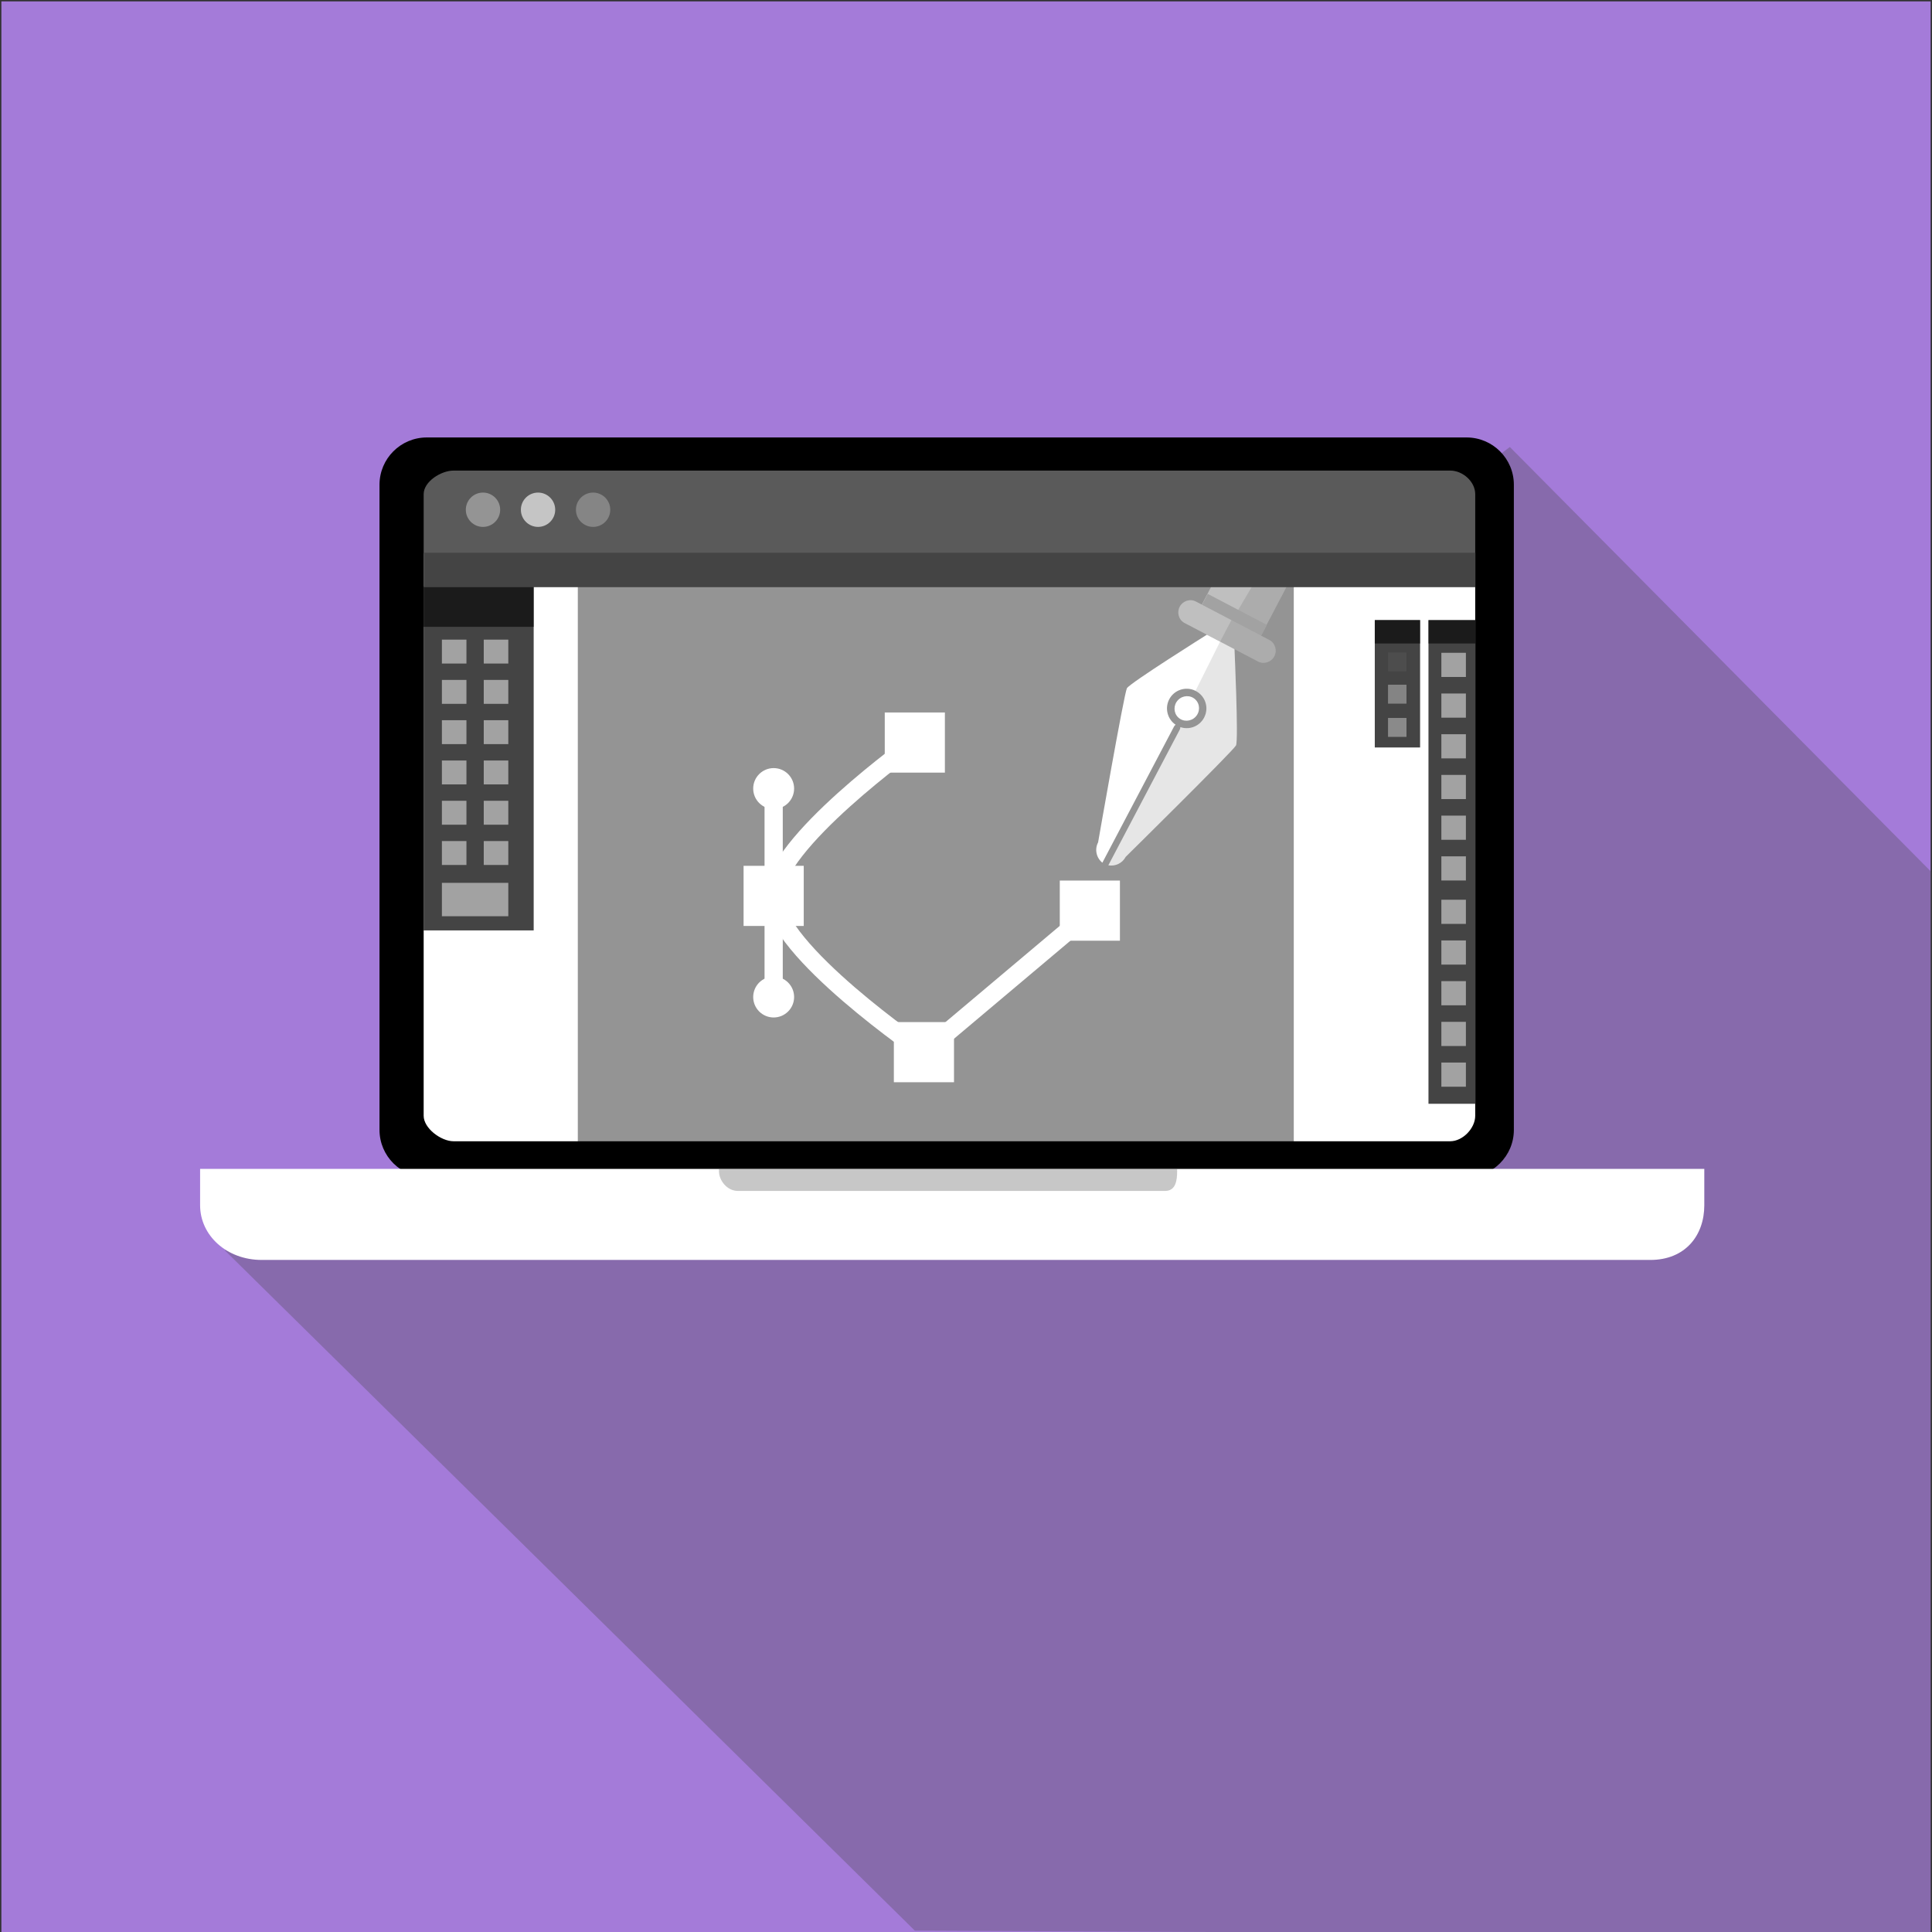 <?xml version="1.0" encoding="utf-8"?>
<!-- Generator: Adobe Illustrator 16.0.0, SVG Export Plug-In . SVG Version: 6.00 Build 0)  -->
<!DOCTYPE svg PUBLIC "-//W3C//DTD SVG 1.1//EN" "http://www.w3.org/Graphics/SVG/1.1/DTD/svg11.dtd">
<svg version="1.1" id="Capa_1" xmlns="http://www.w3.org/2000/svg" xmlns:xlink="http://www.w3.org/1999/xlink" x="0px" y="0px"
	 width="700px" height="700px" viewBox="0 0 700 700" enable-background="new 0 0 700 700" xml:space="preserve">
<rect x="0" y="0" width="700" height="700" fill="#333333" stroke="none"/>
<rect x="0.5" y="0.5" fill="#A47BD9" width="699" height="700"/>
<polygon opacity="0.3" fill="#444444" points="547.045,161.958 700.127,316.297 699.982,514.091 699.5,700.5 593.557,700.734 
	331.457,699.508 81.351,452.928 176.853,440.613 "/>
<g>
	<path fill="#FFFFFF" d="M547.5,412.039c0,6.882-5.579,12.461-12.461,12.461H155.961c-6.882,0-12.461-5.579-12.461-12.461V174.961
		c0-6.882,5.579-12.461,12.461-12.461h379.078c6.882,0,12.461,5.579,12.461,12.461V412.039z"/>
	<rect x="209.351" y="185.98" fill="#949494" width="259.407" height="236.491"/>
	<path fill="#5A5A5A" d="M143.5,200.5v-27.324c0-6.88,5.787-10.676,12.668-10.676h377.117c6.88,0,12.215,3.796,12.215,10.676V200.5"
		/>
	<path d="M548.5,409.364c0,9.464-7.672,17.136-17.137,17.136H154.637c-9.464,0-17.137-7.672-17.137-17.136V175.636
		c0-9.464,7.672-17.136,17.137-17.136h376.727c9.465,0,17.137,7.672,17.137,17.136V409.364z M534.5,179.032
		c0-4.545-4.528-8.532-9.059-8.532H164.329c-4.529,0-10.829,3.987-10.829,8.532v225.23c0,4.542,6.3,9.237,10.829,9.237h361.113
		c4.53,0,9.059-4.695,9.059-9.237V179.032z"/>
	<path fill="#FFFFFF" d="M344.727,423.5H72.5v13.187c0,10.929,9.631,19.813,22.321,19.813h249.905h253.205
		c12.693,0,19.568-8.885,19.568-19.813V423.5H344.727z"/>
	<circle fill="#949494" cx="174.997" cy="184.69" r="6.219"/>
	<circle fill="#C5C5C5" cx="194.943" cy="184.69" r="6.218"/>
	<circle fill="#858585" cx="214.891" cy="184.69" r="6.219"/>
	<path opacity="0.3" fill="#444444" d="M344.727,423.5H260.5v0.873c0,3.341,2.958,7.127,6.837,7.127h77.389h77.389
		c3.878,0,4.385-3.786,4.385-7.127V423.5H344.727z"/>
	<g>
		<g>
			<g>
				<g>
					<polyline fill="#BFBFBF" points="443.431,203.804 433.393,222.962 444.556,228.812 454.827,234.193 467.41,210.179 
						457.296,203.581 					"/>
					<polyline opacity="0.1" points="444.109,228.576 454.827,234.193 468.758,207.612 458.911,203.581 					"/>
					
						<rect x="434.053" y="220.281" transform="matrix(0.886 0.464 -0.464 0.886 155.225 -181.391)" fill="#A2A2A2" width="24.198" height="8.799"/>
				</g>
				<path fill="#BFBFBF" d="M461.706,237.794c-1.103,2.103-3.75,3.003-5.854,1.902l-13.333-6.988l-13.331-6.984
					c-2.109-1.103-2.873-3.79-1.77-5.894l0,0c1.103-2.104,3.744-3.003,5.853-1.901l13.332,6.984l13.332,6.986
					C462.039,233.002,462.807,235.691,461.706,237.794L461.706,237.794z"/>
				<path opacity="0.1" d="M442.069,232.473l13.782,7.224c2.104,1.101,4.752,0.201,5.854-1.902l0,0
					c1.101-2.103,0.333-4.792-1.771-5.894l-13.782-7.22"/>
				<path opacity="0.1" d="M427.367,219.92"/>
			</g>
			<g>
				<path fill="#FFFFFF" d="M426.814,253.65c1.715-1.795,4.526-1.891,6.284-0.218c1.749,1.676,1.783,4.489,0.072,6.284
					c-1.716,1.795-4.528,1.893-6.281,0.219C425.135,258.258,425.101,255.447,426.814,253.65z"/>
				<path fill="#FFFFFF" d="M407.861,310.446c-1.23,2.346-3.812,3.516-6.283,3.069l25.87-49.151c0.128-0.25,0.198-0.505,0.211-0.763
					c0.009-0.051,0.004-0.104,0-0.156c1.518,0.524,3.115,0.499,4.563,0.02c1.735-0.577,3.237-1.822,4.118-3.582
					c1.767-3.526,0.38-7.794-3.204-9.589c-3.506-1.754-7.798-0.331-9.563,3.192c-0.881,1.763-0.963,3.718-0.384,5.455
					c0.479,1.446,1.434,2.746,2.76,3.646c-0.045,0.03-0.086,0.063-0.125,0.095c-0.198,0.167-0.364,0.374-0.488,0.622l-25.929,49.269
					c-2.17-1.732-2.883-4.811-1.545-7.361c0,0,9.394-53.851,10.437-55.834c0.953-1.824,28.982-19.41,28.982-19.41l4.998,2.619
					l5,2.62c0,0,1.496,33.055,0.541,34.876C446.781,272.067,407.861,310.446,407.861,310.446z"/>
				<path opacity="0.1" d="M442.069,232.473l5.21,2.731c0,0,1.496,33.055,0.541,34.876c-1.039,1.986-39.959,40.364-39.959,40.364
					c-1.23,2.347-3.812,3.517-6.283,3.07l25.87-49.153c0.128-0.248,0.198-0.504,0.211-0.762c0.009-0.051,0.004-0.104,0-0.156
					c1.518,0.524,3.115,0.499,4.563,0.02c1.735-0.577,3.237-1.822,4.118-3.582c1.767-3.526,0.398-7.79-3.19-9.583"/>
			</g>
		</g>
		<g>
			<path fill="none" stroke="#FFFFFF" stroke-width="6.6" stroke-miterlimit="10" d="M394.878,330.592l-60.125,50.629
				c0,0-54.23-36.987-54.445-56.627c-0.204-18.876,51.145-55.556,51.145-55.556"/>
			<rect x="269.413" y="313.702" fill="#FFFFFF" width="21.794" height="21.791"/>
			<rect x="320.564" y="258.144" fill="#FFFFFF" width="21.787" height="21.79"/>
			<rect x="323.862" y="370.324" fill="#FFFFFF" width="21.791" height="21.79"/>
			<rect x="383.981" y="319.043" fill="#FFFFFF" width="21.79" height="21.792"/>
			
				<line fill="none" stroke="#FFFFFF" stroke-width="6.6" stroke-miterlimit="10" x1="280.309" y1="324.595" x2="280.309" y2="285.708"/>
			
				<line fill="none" stroke="#FFFFFF" stroke-width="6.6" stroke-miterlimit="10" x1="280.309" y1="324.595" x2="280.309" y2="361.238"/>
			<circle fill="#FFFFFF" cx="280.31" cy="285.708" r="7.412"/>
			<circle fill="#FFFFFF" cx="280.31" cy="361.238" r="7.412"/>
		</g>
		<g>
			<rect x="153.468" y="212.443" fill="#444444" width="39.896" height="124.662"/>
			<g opacity="0.5">
				<rect x="160.106" y="231.751" fill="#FFFFFF" width="8.893" height="8.666"/>
				<rect x="175.272" y="231.751" fill="#FFFFFF" width="8.897" height="8.666"/>
				<rect x="160.106" y="246.347" fill="#FFFFFF" width="8.893" height="8.666"/>
				<rect x="175.272" y="246.347" fill="#FFFFFF" width="8.897" height="8.666"/>
				<rect x="160.106" y="260.944" fill="#FFFFFF" width="8.893" height="8.666"/>
				<rect x="175.272" y="260.944" fill="#FFFFFF" width="8.897" height="8.666"/>
				<rect x="160.106" y="275.54" fill="#FFFFFF" width="8.893" height="8.667"/>
				<rect x="175.272" y="275.54" fill="#FFFFFF" width="8.897" height="8.667"/>
				<rect x="160.106" y="290.136" fill="#FFFFFF" width="8.893" height="8.668"/>
				<rect x="175.272" y="290.136" fill="#FFFFFF" width="8.897" height="8.668"/>
				<rect x="160.106" y="304.733" fill="#FFFFFF" width="8.893" height="8.666"/>
				<rect x="175.272" y="304.733" fill="#FFFFFF" width="8.897" height="8.666"/>
			</g>
			<rect x="160.106" y="319.871" opacity="0.5" fill="#FFFFFF" width="24.063" height="12.1"/>
			<rect x="153.468" y="212.443" opacity="0.6" width="39.896" height="14.668"/>
		</g>
		<g>
			<rect x="517.562" y="224.681" fill="#444444" width="17.034" height="175.239"/>
			<rect x="522.229" y="236.524" opacity="0.5" fill="#FFFFFF" width="8.896" height="8.757"/>
			<rect x="522.229" y="251.271" opacity="0.5" fill="#FFFFFF" width="8.896" height="8.757"/>
			<rect x="522.229" y="266.02" opacity="0.5" fill="#FFFFFF" width="8.896" height="8.757"/>
			<rect x="522.229" y="280.767" opacity="0.5" fill="#FFFFFF" width="8.896" height="8.759"/>
			<rect x="522.229" y="295.517" opacity="0.5" fill="#FFFFFF" width="8.896" height="8.754"/>
			<rect x="522.229" y="310.266" opacity="0.5" fill="#FFFFFF" width="8.896" height="8.757"/>
			<rect x="522.229" y="325.99" opacity="0.5" fill="#FFFFFF" width="8.896" height="8.757"/>
			<rect x="522.229" y="340.738" opacity="0.5" fill="#FFFFFF" width="8.896" height="8.756"/>
			<rect x="522.229" y="355.484" opacity="0.5" fill="#FFFFFF" width="8.896" height="8.758"/>
			<rect x="522.229" y="370.234" opacity="0.5" fill="#FFFFFF" width="8.896" height="8.757"/>
			<rect x="522.229" y="384.981" opacity="0.5" fill="#FFFFFF" width="8.896" height="8.757"/>
		</g>
		<rect x="153.468" y="200.279" fill="#444444" width="381.1" height="12.465"/>
		<rect x="517.562" y="224.681" opacity="0.6" width="17.034" height="8.472"/>
	</g>
	<g>
		<rect x="498.111" y="224.67" fill="#444444" width="16.414" height="46.154"/>
		<rect x="502.907" y="248.085" fill="#848484" width="6.685" height="6.858"/>
		<rect x="502.907" y="236.39" fill="#4D4D4D" width="6.685" height="6.857"/>
		<rect x="502.907" y="260.124" fill="#8A8A8A" width="6.685" height="6.857"/>
		<rect x="498.111" y="224.67" opacity="0.6" width="16.414" height="8.483"/>
	</g>
</g>
</svg>
